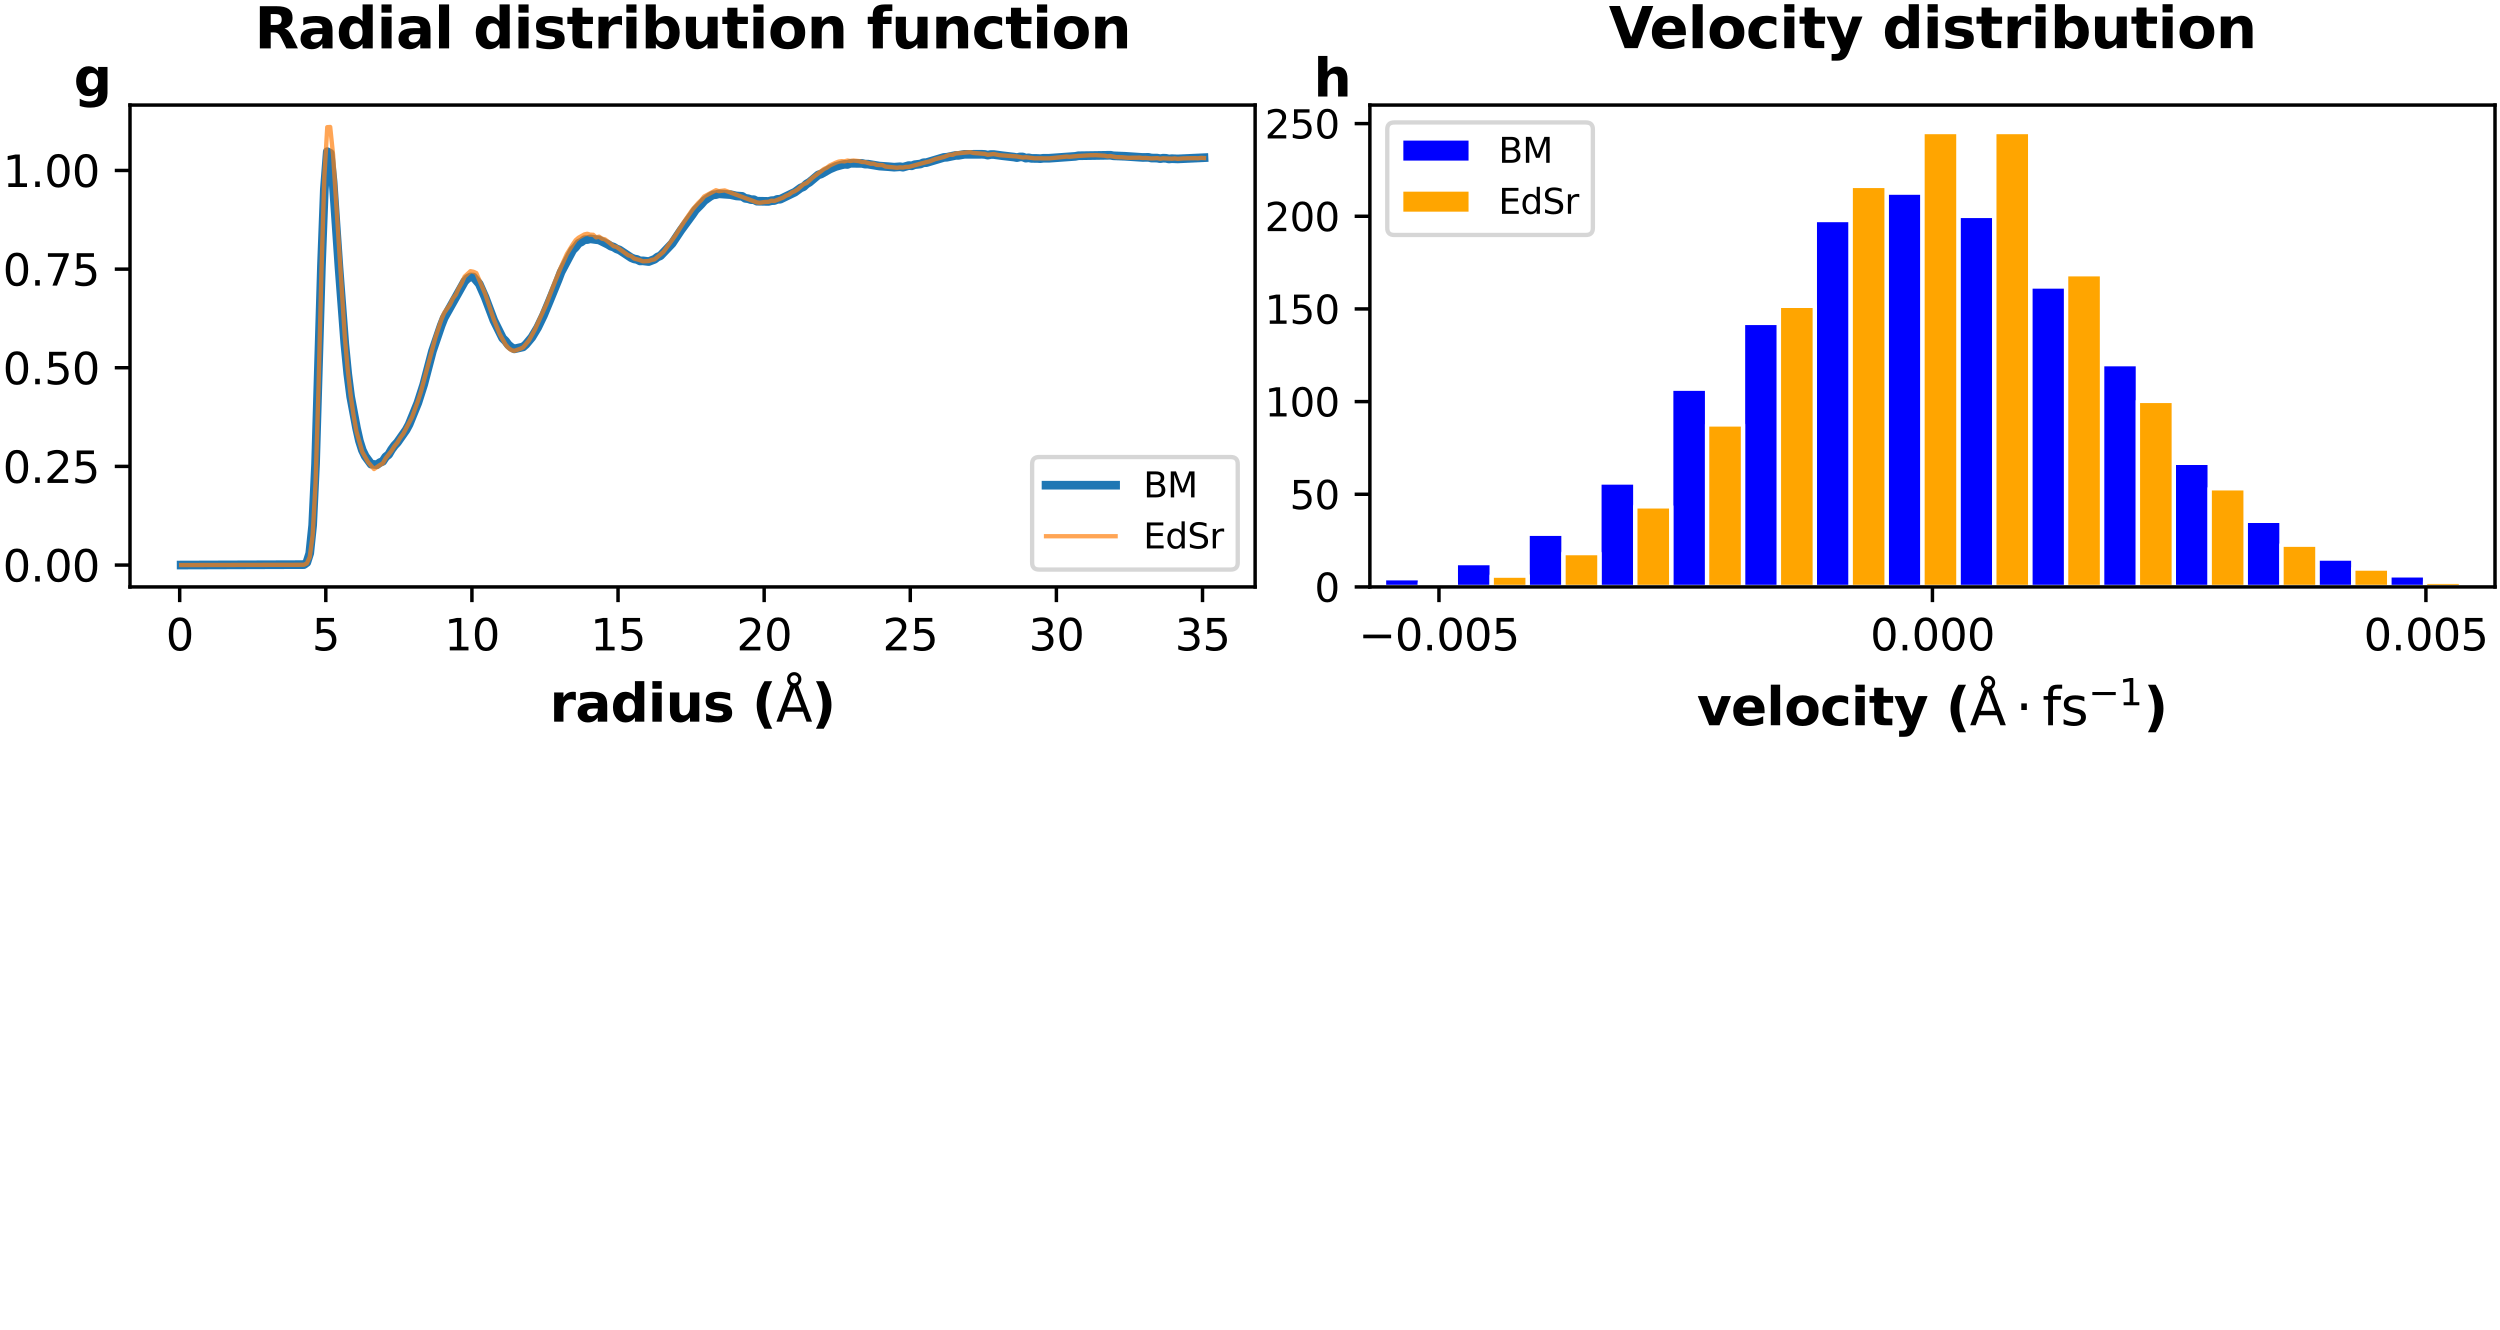 <?xml version="1.0" encoding="utf-8" standalone="no"?>
<!DOCTYPE svg PUBLIC "-//W3C//DTD SVG 1.1//EN"
  "http://www.w3.org/Graphics/SVG/1.1/DTD/svg11.dtd">
<svg xmlns:xlink="http://www.w3.org/1999/xlink" width="575.156pt" height="306pt" viewBox="0 0 575.156 306" xmlns="http://www.w3.org/2000/svg" version="1.1">
 <defs>
  <style type="text/css">*{stroke-linejoin: round; stroke-linecap: butt}</style>
 </defs>
 <g id="figure_1">
  <g id="patch_1">
   <path d="M 0 306 
L 575.156 306 
L 575.156 0 
L 0 0 
z
" style="fill: #ffffff"/>
  </g>
  <g id="axes_1">
   <g id="patch_2">
    <path d="M 29.908 135.034 
L 288.756 135.034 
L 288.756 24.174 
L 29.908 24.174 
z
" style="fill: #ffffff"/>
   </g>
   <g id="matplotlib.axis_1">
    <g id="xtick_1">
     <g id="line2d_1">
      <defs>
       <path id="mfc5b583ca8" d="M 0 0 
L 0 3.5 
" style="stroke: #000000; stroke-width: 0.8"/>
      </defs>
      <g>
       <use xlink:href="#mfc5b583ca8" x="41.338" y="135.034" style="stroke: #000000; stroke-width: 0.8"/>
      </g>
     </g>
     <g id="text_1">
      <!-- 0 -->
      <g transform="translate(38.157 149.632) scale(0.1 -0.1)">
       <defs>
        <path id="DejaVuSans-30" d="M 2034 4250 
Q 1547 4250 1301 3770 
Q 1056 3291 1056 2328 
Q 1056 1369 1301 889 
Q 1547 409 2034 409 
Q 2525 409 2770 889 
Q 3016 1369 3016 2328 
Q 3016 3291 2770 3770 
Q 2525 4250 2034 4250 
z
M 2034 4750 
Q 2819 4750 3233 4129 
Q 3647 3509 3647 2328 
Q 3647 1150 3233 529 
Q 2819 -91 2034 -91 
Q 1250 -91 836 529 
Q 422 1150 422 2328 
Q 422 3509 836 4129 
Q 1250 4750 2034 4750 
z
" transform="scale(0.016)"/>
       </defs>
       <use xlink:href="#DejaVuSans-30"/>
      </g>
     </g>
    </g>
    <g id="xtick_2">
     <g id="line2d_2">
      <g>
       <use xlink:href="#mfc5b583ca8" x="74.954" y="135.034" style="stroke: #000000; stroke-width: 0.8"/>
      </g>
     </g>
     <g id="text_2">
      <!-- 5 -->
      <g transform="translate(71.773 149.632) scale(0.1 -0.1)">
       <defs>
        <path id="DejaVuSans-35" d="M 691 4666 
L 3169 4666 
L 3169 4134 
L 1269 4134 
L 1269 2991 
Q 1406 3038 1543 3061 
Q 1681 3084 1819 3084 
Q 2600 3084 3056 2656 
Q 3513 2228 3513 1497 
Q 3513 744 3044 326 
Q 2575 -91 1722 -91 
Q 1428 -91 1123 -41 
Q 819 9 494 109 
L 494 744 
Q 775 591 1075 516 
Q 1375 441 1709 441 
Q 2250 441 2565 725 
Q 2881 1009 2881 1497 
Q 2881 1984 2565 2268 
Q 2250 2553 1709 2553 
Q 1456 2553 1204 2497 
Q 953 2441 691 2322 
L 691 4666 
z
" transform="scale(0.016)"/>
       </defs>
       <use xlink:href="#DejaVuSans-35"/>
      </g>
     </g>
    </g>
    <g id="xtick_3">
     <g id="line2d_3">
      <g>
       <use xlink:href="#mfc5b583ca8" x="108.571" y="135.034" style="stroke: #000000; stroke-width: 0.8"/>
      </g>
     </g>
     <g id="text_3">
      <!-- 10 -->
      <g transform="translate(102.208 149.632) scale(0.1 -0.1)">
       <defs>
        <path id="DejaVuSans-31" d="M 794 531 
L 1825 531 
L 1825 4091 
L 703 3866 
L 703 4441 
L 1819 4666 
L 2450 4666 
L 2450 531 
L 3481 531 
L 3481 0 
L 794 0 
L 794 531 
z
" transform="scale(0.016)"/>
       </defs>
       <use xlink:href="#DejaVuSans-31"/>
       <use xlink:href="#DejaVuSans-30" x="63.623"/>
      </g>
     </g>
    </g>
    <g id="xtick_4">
     <g id="line2d_4">
      <g>
       <use xlink:href="#mfc5b583ca8" x="142.188" y="135.034" style="stroke: #000000; stroke-width: 0.8"/>
      </g>
     </g>
     <g id="text_4">
      <!-- 15 -->
      <g transform="translate(135.825 149.632) scale(0.1 -0.1)">
       <use xlink:href="#DejaVuSans-31"/>
       <use xlink:href="#DejaVuSans-35" x="63.623"/>
      </g>
     </g>
    </g>
    <g id="xtick_5">
     <g id="line2d_5">
      <g>
       <use xlink:href="#mfc5b583ca8" x="175.804" y="135.034" style="stroke: #000000; stroke-width: 0.8"/>
      </g>
     </g>
     <g id="text_5">
      <!-- 20 -->
      <g transform="translate(169.442 149.632) scale(0.1 -0.1)">
       <defs>
        <path id="DejaVuSans-32" d="M 1228 531 
L 3431 531 
L 3431 0 
L 469 0 
L 469 531 
Q 828 903 1448 1529 
Q 2069 2156 2228 2338 
Q 2531 2678 2651 2914 
Q 2772 3150 2772 3378 
Q 2772 3750 2511 3984 
Q 2250 4219 1831 4219 
Q 1534 4219 1204 4116 
Q 875 4013 500 3803 
L 500 4441 
Q 881 4594 1212 4672 
Q 1544 4750 1819 4750 
Q 2544 4750 2975 4387 
Q 3406 4025 3406 3419 
Q 3406 3131 3298 2873 
Q 3191 2616 2906 2266 
Q 2828 2175 2409 1742 
Q 1991 1309 1228 531 
z
" transform="scale(0.016)"/>
       </defs>
       <use xlink:href="#DejaVuSans-32"/>
       <use xlink:href="#DejaVuSans-30" x="63.623"/>
      </g>
     </g>
    </g>
    <g id="xtick_6">
     <g id="line2d_6">
      <g>
       <use xlink:href="#mfc5b583ca8" x="209.421" y="135.034" style="stroke: #000000; stroke-width: 0.8"/>
      </g>
     </g>
     <g id="text_6">
      <!-- 25 -->
      <g transform="translate(203.058 149.632) scale(0.1 -0.1)">
       <use xlink:href="#DejaVuSans-32"/>
       <use xlink:href="#DejaVuSans-35" x="63.623"/>
      </g>
     </g>
    </g>
    <g id="xtick_7">
     <g id="line2d_7">
      <g>
       <use xlink:href="#mfc5b583ca8" x="243.037" y="135.034" style="stroke: #000000; stroke-width: 0.8"/>
      </g>
     </g>
     <g id="text_7">
      <!-- 30 -->
      <g transform="translate(236.675 149.632) scale(0.1 -0.1)">
       <defs>
        <path id="DejaVuSans-33" d="M 2597 2516 
Q 3050 2419 3304 2112 
Q 3559 1806 3559 1356 
Q 3559 666 3084 287 
Q 2609 -91 1734 -91 
Q 1441 -91 1130 -33 
Q 819 25 488 141 
L 488 750 
Q 750 597 1062 519 
Q 1375 441 1716 441 
Q 2309 441 2620 675 
Q 2931 909 2931 1356 
Q 2931 1769 2642 2001 
Q 2353 2234 1838 2234 
L 1294 2234 
L 1294 2753 
L 1863 2753 
Q 2328 2753 2575 2939 
Q 2822 3125 2822 3475 
Q 2822 3834 2567 4026 
Q 2313 4219 1838 4219 
Q 1578 4219 1281 4162 
Q 984 4106 628 3988 
L 628 4550 
Q 988 4650 1302 4700 
Q 1616 4750 1894 4750 
Q 2613 4750 3031 4423 
Q 3450 4097 3450 3541 
Q 3450 3153 3228 2886 
Q 3006 2619 2597 2516 
z
" transform="scale(0.016)"/>
       </defs>
       <use xlink:href="#DejaVuSans-33"/>
       <use xlink:href="#DejaVuSans-30" x="63.623"/>
      </g>
     </g>
    </g>
    <g id="xtick_8">
     <g id="line2d_8">
      <g>
       <use xlink:href="#mfc5b583ca8" x="276.654" y="135.034" style="stroke: #000000; stroke-width: 0.8"/>
      </g>
     </g>
     <g id="text_8">
      <!-- 35 -->
      <g transform="translate(270.291 149.632) scale(0.1 -0.1)">
       <use xlink:href="#DejaVuSans-33"/>
       <use xlink:href="#DejaVuSans-35" x="63.623"/>
      </g>
     </g>
    </g>
    <g id="text_9">
     <!-- radius ($\mathrm{\AA}$) -->
     <g transform="translate(126.452 166.056) scale(0.12 -0.12)">
      <defs>
       <path id="DejaVuSans-Bold-72" d="M 3138 2547 
Q 2991 2616 2845 2648 
Q 2700 2681 2553 2681 
Q 2122 2681 1889 2404 
Q 1656 2128 1656 1613 
L 1656 0 
L 538 0 
L 538 3500 
L 1656 3500 
L 1656 2925 
Q 1872 3269 2151 3426 
Q 2431 3584 2822 3584 
Q 2878 3584 2943 3579 
Q 3009 3575 3134 3559 
L 3138 2547 
z
" transform="scale(0.016)"/>
       <path id="DejaVuSans-Bold-61" d="M 2106 1575 
Q 1756 1575 1579 1456 
Q 1403 1338 1403 1106 
Q 1403 894 1545 773 
Q 1688 653 1941 653 
Q 2256 653 2472 879 
Q 2688 1106 2688 1447 
L 2688 1575 
L 2106 1575 
z
M 3816 1997 
L 3816 0 
L 2688 0 
L 2688 519 
Q 2463 200 2181 54 
Q 1900 -91 1497 -91 
Q 953 -91 614 226 
Q 275 544 275 1050 
Q 275 1666 698 1953 
Q 1122 2241 2028 2241 
L 2688 2241 
L 2688 2328 
Q 2688 2594 2478 2717 
Q 2269 2841 1825 2841 
Q 1466 2841 1156 2769 
Q 847 2697 581 2553 
L 581 3406 
Q 941 3494 1303 3539 
Q 1666 3584 2028 3584 
Q 2975 3584 3395 3211 
Q 3816 2838 3816 1997 
z
" transform="scale(0.016)"/>
       <path id="DejaVuSans-Bold-64" d="M 2919 2988 
L 2919 4863 
L 4044 4863 
L 4044 0 
L 2919 0 
L 2919 506 
Q 2688 197 2409 53 
Q 2131 -91 1766 -91 
Q 1119 -91 703 423 
Q 288 938 288 1747 
Q 288 2556 703 3070 
Q 1119 3584 1766 3584 
Q 2128 3584 2408 3439 
Q 2688 3294 2919 2988 
z
M 2181 722 
Q 2541 722 2730 984 
Q 2919 1247 2919 1747 
Q 2919 2247 2730 2509 
Q 2541 2772 2181 2772 
Q 1825 2772 1636 2509 
Q 1447 2247 1447 1747 
Q 1447 1247 1636 984 
Q 1825 722 2181 722 
z
" transform="scale(0.016)"/>
       <path id="DejaVuSans-Bold-69" d="M 538 3500 
L 1656 3500 
L 1656 0 
L 538 0 
L 538 3500 
z
M 538 4863 
L 1656 4863 
L 1656 3950 
L 538 3950 
L 538 4863 
z
" transform="scale(0.016)"/>
       <path id="DejaVuSans-Bold-75" d="M 500 1363 
L 500 3500 
L 1625 3500 
L 1625 3150 
Q 1625 2866 1622 2436 
Q 1619 2006 1619 1863 
Q 1619 1441 1641 1255 
Q 1663 1069 1716 984 
Q 1784 875 1895 815 
Q 2006 756 2150 756 
Q 2500 756 2700 1025 
Q 2900 1294 2900 1772 
L 2900 3500 
L 4019 3500 
L 4019 0 
L 2900 0 
L 2900 506 
Q 2647 200 2364 54 
Q 2081 -91 1741 -91 
Q 1134 -91 817 281 
Q 500 653 500 1363 
z
" transform="scale(0.016)"/>
       <path id="DejaVuSans-Bold-73" d="M 3272 3391 
L 3272 2541 
Q 2913 2691 2578 2766 
Q 2244 2841 1947 2841 
Q 1628 2841 1473 2761 
Q 1319 2681 1319 2516 
Q 1319 2381 1436 2309 
Q 1553 2238 1856 2203 
L 2053 2175 
Q 2913 2066 3209 1816 
Q 3506 1566 3506 1031 
Q 3506 472 3093 190 
Q 2681 -91 1863 -91 
Q 1516 -91 1145 -36 
Q 775 19 384 128 
L 384 978 
Q 719 816 1070 734 
Q 1422 653 1784 653 
Q 2113 653 2278 743 
Q 2444 834 2444 1013 
Q 2444 1163 2330 1236 
Q 2216 1309 1875 1350 
L 1678 1375 
Q 931 1469 631 1722 
Q 331 1975 331 2491 
Q 331 3047 712 3315 
Q 1094 3584 1881 3584 
Q 2191 3584 2531 3537 
Q 2872 3491 3272 3391 
z
" transform="scale(0.016)"/>
       <path id="DejaVuSans-Bold-20" transform="scale(0.016)"/>
       <path id="DejaVuSans-Bold-28" d="M 2413 -844 
L 1484 -844 
Q 1006 -72 778 623 
Q 550 1319 550 2003 
Q 550 2688 779 3389 
Q 1009 4091 1484 4856 
L 2413 4856 
Q 2013 4116 1813 3408 
Q 1613 2700 1613 2009 
Q 1613 1319 1811 609 
Q 2009 -100 2413 -844 
z
" transform="scale(0.016)"/>
       <path id="DejaVuSans-c5" d="M 2663 5081 
Q 2663 5278 2523 5417 
Q 2384 5556 2188 5556 
Q 1988 5556 1852 5420 
Q 1716 5284 1716 5081 
Q 1716 4884 1853 4746 
Q 1991 4609 2188 4609 
Q 2384 4609 2523 4746 
Q 2663 4884 2663 5081 
z
M 2188 4044 
L 1338 1722 
L 3041 1722 
L 2188 4044 
z
M 1716 4366 
Q 1525 4494 1428 4673 
Q 1331 4853 1331 5081 
Q 1331 5441 1579 5691 
Q 1828 5941 2188 5941 
Q 2544 5941 2795 5689 
Q 3047 5438 3047 5081 
Q 3047 4863 2948 4678 
Q 2850 4494 2663 4366 
L 4325 0 
L 3669 0 
L 3244 1197 
L 1141 1197 
L 716 0 
L 50 0 
L 1716 4366 
z
" transform="scale(0.016)"/>
       <path id="DejaVuSans-Bold-29" d="M 513 -844 
Q 913 -100 1113 609 
Q 1313 1319 1313 2009 
Q 1313 2700 1113 3408 
Q 913 4116 513 4856 
L 1441 4856 
Q 1916 4091 2145 3389 
Q 2375 2688 2375 2003 
Q 2375 1319 2147 623 
Q 1919 -72 1441 -844 
L 513 -844 
z
" transform="scale(0.016)"/>
      </defs>
      <use xlink:href="#DejaVuSans-Bold-72" transform="translate(0 0.172)"/>
      <use xlink:href="#DejaVuSans-Bold-61" transform="translate(49.316 0.172)"/>
      <use xlink:href="#DejaVuSans-Bold-64" transform="translate(116.797 0.172)"/>
      <use xlink:href="#DejaVuSans-Bold-69" transform="translate(188.379 0.172)"/>
      <use xlink:href="#DejaVuSans-Bold-75" transform="translate(222.656 0.172)"/>
      <use xlink:href="#DejaVuSans-Bold-73" transform="translate(293.848 0.172)"/>
      <use xlink:href="#DejaVuSans-Bold-20" transform="translate(353.369 0.172)"/>
      <use xlink:href="#DejaVuSans-Bold-28" transform="translate(388.184 0.172)"/>
      <use xlink:href="#DejaVuSans-c5" transform="translate(433.887 0.172)"/>
      <use xlink:href="#DejaVuSans-Bold-29" transform="translate(502.295 0.172)"/>
     </g>
    </g>
   </g>
   <g id="matplotlib.axis_2">
    <g id="ytick_1">
     <g id="line2d_9">
      <defs>
       <path id="m118e094673" d="M 0 0 
L -3.5 0 
" style="stroke: #000000; stroke-width: 0.8"/>
      </defs>
      <g>
       <use xlink:href="#m118e094673" x="29.908" y="129.995" style="stroke: #000000; stroke-width: 0.8"/>
      </g>
     </g>
     <g id="text_10">
      <!-- 0.00 -->
      <g transform="translate(0.642 133.794) scale(0.1 -0.1)">
       <defs>
        <path id="DejaVuSans-2e" d="M 684 794 
L 1344 794 
L 1344 0 
L 684 0 
L 684 794 
z
" transform="scale(0.016)"/>
       </defs>
       <use xlink:href="#DejaVuSans-30"/>
       <use xlink:href="#DejaVuSans-2e" x="63.623"/>
       <use xlink:href="#DejaVuSans-30" x="95.41"/>
       <use xlink:href="#DejaVuSans-30" x="159.033"/>
      </g>
     </g>
    </g>
    <g id="ytick_2">
     <g id="line2d_10">
      <g>
       <use xlink:href="#m118e094673" x="29.908" y="107.3" style="stroke: #000000; stroke-width: 0.8"/>
      </g>
     </g>
     <g id="text_11">
      <!-- 0.25 -->
      <g transform="translate(0.642 111.1) scale(0.1 -0.1)">
       <use xlink:href="#DejaVuSans-30"/>
       <use xlink:href="#DejaVuSans-2e" x="63.623"/>
       <use xlink:href="#DejaVuSans-32" x="95.41"/>
       <use xlink:href="#DejaVuSans-35" x="159.033"/>
      </g>
     </g>
    </g>
    <g id="ytick_3">
     <g id="line2d_11">
      <g>
       <use xlink:href="#m118e094673" x="29.908" y="84.606" style="stroke: #000000; stroke-width: 0.8"/>
      </g>
     </g>
     <g id="text_12">
      <!-- 0.50 -->
      <g transform="translate(0.642 88.406) scale(0.1 -0.1)">
       <use xlink:href="#DejaVuSans-30"/>
       <use xlink:href="#DejaVuSans-2e" x="63.623"/>
       <use xlink:href="#DejaVuSans-35" x="95.41"/>
       <use xlink:href="#DejaVuSans-30" x="159.033"/>
      </g>
     </g>
    </g>
    <g id="ytick_4">
     <g id="line2d_12">
      <g>
       <use xlink:href="#m118e094673" x="29.908" y="61.912" style="stroke: #000000; stroke-width: 0.8"/>
      </g>
     </g>
     <g id="text_13">
      <!-- 0.75 -->
      <g transform="translate(0.642 65.712) scale(0.1 -0.1)">
       <defs>
        <path id="DejaVuSans-37" d="M 525 4666 
L 3525 4666 
L 3525 4397 
L 1831 0 
L 1172 0 
L 2766 4134 
L 525 4134 
L 525 4666 
z
" transform="scale(0.016)"/>
       </defs>
       <use xlink:href="#DejaVuSans-30"/>
       <use xlink:href="#DejaVuSans-2e" x="63.623"/>
       <use xlink:href="#DejaVuSans-37" x="95.41"/>
       <use xlink:href="#DejaVuSans-35" x="159.033"/>
      </g>
     </g>
    </g>
    <g id="ytick_5">
     <g id="line2d_13">
      <g>
       <use xlink:href="#m118e094673" x="29.908" y="39.218" style="stroke: #000000; stroke-width: 0.8"/>
      </g>
     </g>
     <g id="text_14">
      <!-- 1.00 -->
      <g transform="translate(0.642 43.018) scale(0.1 -0.1)">
       <use xlink:href="#DejaVuSans-31"/>
       <use xlink:href="#DejaVuSans-2e" x="63.623"/>
       <use xlink:href="#DejaVuSans-30" x="95.41"/>
       <use xlink:href="#DejaVuSans-30" x="159.033"/>
      </g>
     </g>
    </g>
   </g>
   <g id="line2d_14">
    <path d="M 41.674 129.995 
L 69.912 129.897 
L 70.584 129.422 
L 71.257 127.303 
L 71.929 120.845 
L 72.601 106.684 
L 73.946 61.292 
L 74.618 43.533 
L 75.291 34.892 
L 75.963 35.241 
L 76.635 41.838 
L 77.98 61.458 
L 79.324 79.09 
L 79.997 85.964 
L 80.669 91.247 
L 82.014 98.451 
L 82.686 101.443 
L 83.358 103.569 
L 84.031 104.953 
L 85.375 106.787 
L 86.72 106.913 
L 87.392 106.426 
L 88.065 106.131 
L 88.737 105.112 
L 89.409 104.581 
L 90.082 103.431 
L 90.754 102.51 
L 91.426 101.785 
L 93.443 98.901 
L 94.116 97.647 
L 96.133 92.682 
L 97.477 88.476 
L 99.494 80.763 
L 101.511 74.855 
L 102.184 73.156 
L 106.89 64.758 
L 107.562 64.062 
L 108.235 63.717 
L 108.907 63.737 
L 110.252 65.319 
L 111.596 68.365 
L 113.613 73.711 
L 115.63 77.788 
L 116.303 78.46 
L 116.975 79.351 
L 117.647 79.906 
L 118.32 80.268 
L 120.337 79.816 
L 121.009 79.222 
L 122.354 77.609 
L 123.698 75.361 
L 125.043 72.565 
L 126.388 69.334 
L 128.405 64.39 
L 129.077 62.618 
L 131.766 57.54 
L 132.439 56.861 
L 133.111 55.976 
L 133.783 55.642 
L 134.456 55.141 
L 135.128 55.121 
L 135.8 54.946 
L 137.145 55.129 
L 137.817 55.206 
L 139.834 56.212 
L 140.507 56.627 
L 141.179 56.847 
L 141.851 57.26 
L 142.524 57.508 
L 145.213 59.287 
L 145.885 59.568 
L 146.558 59.693 
L 147.23 60.031 
L 147.902 60.01 
L 149.247 60.178 
L 150.592 59.653 
L 151.264 59.135 
L 151.936 58.849 
L 154.626 56.02 
L 156.643 52.99 
L 159.332 49.315 
L 160.004 48.328 
L 161.349 46.961 
L 162.021 46.18 
L 163.366 45.212 
L 164.038 44.837 
L 164.711 44.776 
L 165.383 44.587 
L 168.072 44.778 
L 169.417 45.079 
L 170.762 45.177 
L 171.434 45.628 
L 172.106 45.714 
L 172.779 45.931 
L 173.451 45.943 
L 174.123 46.286 
L 176.813 46.338 
L 177.485 46.169 
L 178.157 46.137 
L 178.83 45.862 
L 179.502 45.842 
L 182.191 44.535 
L 182.864 44.216 
L 184.208 43.236 
L 184.881 42.957 
L 185.553 42.327 
L 186.225 41.933 
L 188.242 40.24 
L 188.915 40.031 
L 190.932 38.882 
L 192.276 38.311 
L 193.621 37.944 
L 194.293 37.798 
L 194.966 37.835 
L 195.638 37.569 
L 198.327 37.595 
L 199 37.754 
L 199.672 37.76 
L 202.361 38.207 
L 204.378 38.347 
L 205.723 38.463 
L 207.068 38.361 
L 207.74 38.468 
L 209.085 38.086 
L 209.757 38.148 
L 210.429 37.89 
L 211.774 37.734 
L 212.446 37.437 
L 213.118 37.42 
L 217.152 36.214 
L 217.825 36.177 
L 219.842 35.757 
L 220.514 35.746 
L 221.859 35.51 
L 225.893 35.494 
L 226.565 35.533 
L 227.237 35.696 
L 227.91 35.556 
L 228.582 35.548 
L 230.599 35.822 
L 233.288 36.136 
L 233.961 36.266 
L 234.633 36.103 
L 235.305 36.106 
L 235.978 36.387 
L 236.65 36.305 
L 237.322 36.441 
L 238.667 36.454 
L 239.339 36.501 
L 240.012 36.412 
L 241.356 36.409 
L 247.407 35.972 
L 248.08 35.835 
L 255.475 35.717 
L 256.148 35.844 
L 258.837 35.953 
L 262.871 36.223 
L 264.216 36.199 
L 264.888 36.357 
L 266.233 36.374 
L 266.905 36.507 
L 267.577 36.394 
L 268.25 36.417 
L 268.922 36.577 
L 269.594 36.505 
L 270.939 36.562 
L 276.99 36.277 
L 276.99 36.277 
" clip-path="url(#p3498bf541f)" style="fill: none; stroke: #1f77b4; stroke-width: 2; stroke-linecap: square"/>
   </g>
   <g id="line2d_15">
    <path d="M 41.674 129.995 
L 69.912 129.936 
L 70.584 129.623 
L 71.257 128.164 
L 71.929 123.162 
L 72.601 111.057 
L 73.274 89.37 
L 73.946 62.598 
L 74.618 40.718 
L 75.291 29.257 
L 75.963 29.213 
L 76.635 35.684 
L 79.324 77.41 
L 79.997 85.073 
L 80.669 90.925 
L 81.341 95.53 
L 82.014 99.295 
L 83.358 103.99 
L 84.703 106.361 
L 86.048 107.909 
L 87.392 106.979 
L 88.065 106.616 
L 88.737 105.416 
L 90.082 103.692 
L 90.754 102.628 
L 91.426 101.812 
L 92.099 100.692 
L 92.771 99.812 
L 94.788 95.966 
L 96.133 92.307 
L 96.805 90.248 
L 100.167 77.67 
L 101.511 73.618 
L 102.184 71.987 
L 103.528 70.055 
L 104.201 68.649 
L 104.873 67.779 
L 105.545 66.303 
L 106.218 65.13 
L 106.89 63.628 
L 108.235 62.388 
L 108.907 62.52 
L 109.579 62.829 
L 111.596 67.549 
L 113.613 73.512 
L 114.958 76.828 
L 116.303 79.258 
L 116.975 80.055 
L 117.647 80.555 
L 118.32 80.723 
L 119.664 80.249 
L 120.337 79.934 
L 121.681 78.338 
L 123.026 75.884 
L 125.715 69.935 
L 127.732 64.652 
L 129.077 61.401 
L 130.422 58.428 
L 131.766 56.245 
L 132.439 55.259 
L 133.111 54.683 
L 134.456 53.928 
L 135.128 53.784 
L 135.8 53.999 
L 136.473 54.008 
L 137.145 54.62 
L 137.817 54.447 
L 138.49 54.918 
L 139.162 55.054 
L 140.507 56.097 
L 141.179 56.66 
L 141.851 56.807 
L 144.541 58.736 
L 145.213 58.922 
L 145.885 59.473 
L 147.23 59.843 
L 147.902 60.123 
L 149.247 60.052 
L 149.919 59.791 
L 150.592 59.669 
L 152.609 57.982 
L 155.298 54.291 
L 157.315 51.117 
L 159.332 48.197 
L 160.677 46.661 
L 161.349 46.021 
L 162.021 45.189 
L 164.711 43.765 
L 165.383 43.982 
L 166.728 43.805 
L 174.123 46.564 
L 174.796 46.641 
L 176.14 46.449 
L 176.813 46.437 
L 177.485 46.156 
L 178.157 46.246 
L 180.174 45.451 
L 180.847 45.023 
L 181.519 44.766 
L 182.191 44.256 
L 182.864 43.97 
L 183.536 43.552 
L 184.881 42.371 
L 185.553 42.129 
L 186.898 40.905 
L 189.587 38.868 
L 190.259 38.553 
L 190.932 38.056 
L 192.276 37.428 
L 192.949 37.18 
L 193.621 37.074 
L 194.293 37.124 
L 194.966 36.934 
L 195.638 37.044 
L 196.31 36.927 
L 197.655 37.067 
L 198.327 37.275 
L 199 37.292 
L 200.344 37.673 
L 201.017 37.649 
L 201.689 37.949 
L 203.034 37.995 
L 203.706 38.323 
L 206.395 38.588 
L 207.068 38.504 
L 207.74 38.539 
L 208.412 38.398 
L 209.085 38.392 
L 213.118 37.293 
L 213.791 37.148 
L 215.135 36.621 
L 217.152 36.106 
L 218.497 35.589 
L 219.169 35.631 
L 219.842 35.321 
L 223.203 34.997 
L 223.876 35.181 
L 226.565 35.4 
L 227.237 35.611 
L 228.582 35.43 
L 229.927 35.695 
L 233.961 36.003 
L 235.305 36.239 
L 235.978 36.176 
L 237.995 36.414 
L 241.356 36.44 
L 243.373 36.234 
L 245.39 36.019 
L 246.063 36.072 
L 248.08 35.875 
L 250.769 35.721 
L 252.114 35.697 
L 254.131 35.815 
L 254.803 35.967 
L 255.475 35.894 
L 256.82 36.15 
L 258.165 36.178 
L 259.509 36.297 
L 262.199 36.27 
L 262.871 36.357 
L 263.543 36.33 
L 264.888 36.453 
L 266.233 36.385 
L 266.905 36.524 
L 267.577 36.418 
L 269.594 36.514 
L 270.267 36.44 
L 270.939 36.54 
L 272.284 36.438 
L 274.973 36.39 
L 275.645 36.42 
L 276.318 36.322 
L 276.99 36.361 
L 276.99 36.361 
" clip-path="url(#p3498bf541f)" style="fill: none; stroke: #ff7f0e; stroke-opacity: 0.7; stroke-linecap: square"/>
   </g>
   <g id="patch_3">
    <path d="M 29.908 135.034 
L 29.908 24.174 
" style="fill: none; stroke: #000000; stroke-width: 0.8; stroke-linejoin: miter; stroke-linecap: square"/>
   </g>
   <g id="patch_4">
    <path d="M 288.756 135.034 
L 288.756 24.174 
" style="fill: none; stroke: #000000; stroke-width: 0.8; stroke-linejoin: miter; stroke-linecap: square"/>
   </g>
   <g id="patch_5">
    <path d="M 29.908 135.034 
L 288.756 135.034 
" style="fill: none; stroke: #000000; stroke-width: 0.8; stroke-linejoin: miter; stroke-linecap: square"/>
   </g>
   <g id="patch_6">
    <path d="M 29.908 24.174 
L 288.756 24.174 
" style="fill: none; stroke: #000000; stroke-width: 0.8; stroke-linejoin: miter; stroke-linecap: square"/>
   </g>
   <g id="text_15">
    <!-- g -->
    <g transform="translate(16.966 22.112) scale(0.12 -0.12)">
     <defs>
      <path id="DejaVuSans-Bold-67" d="M 2919 594 
Q 2688 288 2409 144 
Q 2131 0 1766 0 
Q 1125 0 706 504 
Q 288 1009 288 1791 
Q 288 2575 706 3076 
Q 1125 3578 1766 3578 
Q 2131 3578 2409 3434 
Q 2688 3291 2919 2981 
L 2919 3500 
L 4044 3500 
L 4044 353 
Q 4044 -491 3511 -936 
Q 2978 -1381 1966 -1381 
Q 1638 -1381 1331 -1331 
Q 1025 -1281 716 -1178 
L 716 -306 
Q 1009 -475 1290 -558 
Q 1572 -641 1856 -641 
Q 2406 -641 2662 -400 
Q 2919 -159 2919 353 
L 2919 594 
z
M 2181 2772 
Q 1834 2772 1640 2515 
Q 1447 2259 1447 1791 
Q 1447 1309 1634 1061 
Q 1822 813 2181 813 
Q 2531 813 2725 1069 
Q 2919 1325 2919 1791 
Q 2919 2259 2725 2515 
Q 2531 2772 2181 2772 
z
" transform="scale(0.016)"/>
     </defs>
     <use xlink:href="#DejaVuSans-Bold-67"/>
    </g>
   </g>
   <g id="text_16">
    <!-- Radial distribution function -->
    <g transform="translate(58.559 11.132) scale(0.13 -0.13)">
     <defs>
      <path id="DejaVuSans-Bold-52" d="M 2297 2597 
Q 2675 2597 2839 2737 
Q 3003 2878 3003 3200 
Q 3003 3519 2839 3656 
Q 2675 3794 2297 3794 
L 1791 3794 
L 1791 2597 
L 2297 2597 
z
M 1791 1766 
L 1791 0 
L 588 0 
L 588 4666 
L 2425 4666 
Q 3347 4666 3776 4356 
Q 4206 4047 4206 3378 
Q 4206 2916 3982 2619 
Q 3759 2322 3309 2181 
Q 3556 2125 3751 1926 
Q 3947 1728 4147 1325 
L 4800 0 
L 3519 0 
L 2950 1159 
Q 2778 1509 2601 1637 
Q 2425 1766 2131 1766 
L 1791 1766 
z
" transform="scale(0.016)"/>
      <path id="DejaVuSans-Bold-6c" d="M 538 4863 
L 1656 4863 
L 1656 0 
L 538 0 
L 538 4863 
z
" transform="scale(0.016)"/>
      <path id="DejaVuSans-Bold-74" d="M 1759 4494 
L 1759 3500 
L 2913 3500 
L 2913 2700 
L 1759 2700 
L 1759 1216 
Q 1759 972 1856 886 
Q 1953 800 2241 800 
L 2816 800 
L 2816 0 
L 1856 0 
Q 1194 0 917 276 
Q 641 553 641 1216 
L 641 2700 
L 84 2700 
L 84 3500 
L 641 3500 
L 641 4494 
L 1759 4494 
z
" transform="scale(0.016)"/>
      <path id="DejaVuSans-Bold-62" d="M 2400 722 
Q 2759 722 2948 984 
Q 3138 1247 3138 1747 
Q 3138 2247 2948 2509 
Q 2759 2772 2400 2772 
Q 2041 2772 1848 2508 
Q 1656 2244 1656 1747 
Q 1656 1250 1848 986 
Q 2041 722 2400 722 
z
M 1656 2988 
Q 1888 3294 2169 3439 
Q 2450 3584 2816 3584 
Q 3463 3584 3878 3070 
Q 4294 2556 4294 1747 
Q 4294 938 3878 423 
Q 3463 -91 2816 -91 
Q 2450 -91 2169 54 
Q 1888 200 1656 506 
L 1656 0 
L 538 0 
L 538 4863 
L 1656 4863 
L 1656 2988 
z
" transform="scale(0.016)"/>
      <path id="DejaVuSans-Bold-6f" d="M 2203 2784 
Q 1831 2784 1636 2517 
Q 1441 2250 1441 1747 
Q 1441 1244 1636 976 
Q 1831 709 2203 709 
Q 2569 709 2762 976 
Q 2956 1244 2956 1747 
Q 2956 2250 2762 2517 
Q 2569 2784 2203 2784 
z
M 2203 3584 
Q 3106 3584 3614 3096 
Q 4122 2609 4122 1747 
Q 4122 884 3614 396 
Q 3106 -91 2203 -91 
Q 1297 -91 786 396 
Q 275 884 275 1747 
Q 275 2609 786 3096 
Q 1297 3584 2203 3584 
z
" transform="scale(0.016)"/>
      <path id="DejaVuSans-Bold-6e" d="M 4056 2131 
L 4056 0 
L 2931 0 
L 2931 347 
L 2931 1631 
Q 2931 2084 2911 2256 
Q 2891 2428 2841 2509 
Q 2775 2619 2662 2680 
Q 2550 2741 2406 2741 
Q 2056 2741 1856 2470 
Q 1656 2200 1656 1722 
L 1656 0 
L 538 0 
L 538 3500 
L 1656 3500 
L 1656 2988 
Q 1909 3294 2193 3439 
Q 2478 3584 2822 3584 
Q 3428 3584 3742 3212 
Q 4056 2841 4056 2131 
z
" transform="scale(0.016)"/>
      <path id="DejaVuSans-Bold-66" d="M 2841 4863 
L 2841 4128 
L 2222 4128 
Q 1984 4128 1890 4042 
Q 1797 3956 1797 3744 
L 1797 3500 
L 2753 3500 
L 2753 2700 
L 1797 2700 
L 1797 0 
L 678 0 
L 678 2700 
L 122 2700 
L 122 3500 
L 678 3500 
L 678 3744 
Q 678 4316 997 4589 
Q 1316 4863 1984 4863 
L 2841 4863 
z
" transform="scale(0.016)"/>
      <path id="DejaVuSans-Bold-63" d="M 3366 3391 
L 3366 2478 
Q 3138 2634 2908 2709 
Q 2678 2784 2431 2784 
Q 1963 2784 1702 2511 
Q 1441 2238 1441 1747 
Q 1441 1256 1702 982 
Q 1963 709 2431 709 
Q 2694 709 2930 787 
Q 3166 866 3366 1019 
L 3366 103 
Q 3103 6 2833 -42 
Q 2563 -91 2291 -91 
Q 1344 -91 809 395 
Q 275 881 275 1747 
Q 275 2613 809 3098 
Q 1344 3584 2291 3584 
Q 2566 3584 2833 3536 
Q 3100 3488 3366 3391 
z
" transform="scale(0.016)"/>
     </defs>
     <use xlink:href="#DejaVuSans-Bold-52"/>
     <use xlink:href="#DejaVuSans-Bold-61" x="77.002"/>
     <use xlink:href="#DejaVuSans-Bold-64" x="144.482"/>
     <use xlink:href="#DejaVuSans-Bold-69" x="216.064"/>
     <use xlink:href="#DejaVuSans-Bold-61" x="250.342"/>
     <use xlink:href="#DejaVuSans-Bold-6c" x="317.822"/>
     <use xlink:href="#DejaVuSans-Bold-20" x="352.1"/>
     <use xlink:href="#DejaVuSans-Bold-64" x="386.914"/>
     <use xlink:href="#DejaVuSans-Bold-69" x="458.496"/>
     <use xlink:href="#DejaVuSans-Bold-73" x="492.773"/>
     <use xlink:href="#DejaVuSans-Bold-74" x="552.295"/>
     <use xlink:href="#DejaVuSans-Bold-72" x="600.098"/>
     <use xlink:href="#DejaVuSans-Bold-69" x="649.414"/>
     <use xlink:href="#DejaVuSans-Bold-62" x="683.691"/>
     <use xlink:href="#DejaVuSans-Bold-75" x="755.273"/>
     <use xlink:href="#DejaVuSans-Bold-74" x="826.465"/>
     <use xlink:href="#DejaVuSans-Bold-69" x="874.268"/>
     <use xlink:href="#DejaVuSans-Bold-6f" x="908.545"/>
     <use xlink:href="#DejaVuSans-Bold-6e" x="977.246"/>
     <use xlink:href="#DejaVuSans-Bold-20" x="1048.438"/>
     <use xlink:href="#DejaVuSans-Bold-66" x="1083.252"/>
     <use xlink:href="#DejaVuSans-Bold-75" x="1126.758"/>
     <use xlink:href="#DejaVuSans-Bold-6e" x="1197.949"/>
     <use xlink:href="#DejaVuSans-Bold-63" x="1269.141"/>
     <use xlink:href="#DejaVuSans-Bold-74" x="1328.418"/>
     <use xlink:href="#DejaVuSans-Bold-69" x="1376.221"/>
     <use xlink:href="#DejaVuSans-Bold-6f" x="1410.498"/>
     <use xlink:href="#DejaVuSans-Bold-6e" x="1479.199"/>
    </g>
   </g>
   <g id="legend_1">
    <g id="patch_7">
     <path d="M 239.055 131.034 
L 283.156 131.034 
Q 284.756 131.034 284.756 129.434 
L 284.756 106.749 
Q 284.756 105.149 283.156 105.149 
L 239.055 105.149 
Q 237.455 105.149 237.455 106.749 
L 237.455 129.434 
Q 237.455 131.034 239.055 131.034 
z
" style="fill: #ffffff; opacity: 0.8; stroke: #cccccc; stroke-linejoin: miter"/>
    </g>
    <g id="line2d_16">
     <path d="M 240.655 111.627 
L 248.655 111.627 
L 256.655 111.627 
" style="fill: none; stroke: #1f77b4; stroke-width: 2; stroke-linecap: square"/>
    </g>
    <g id="text_17">
     <!-- BM -->
     <g transform="translate(263.055 114.427) scale(0.08 -0.08)">
      <defs>
       <path id="DejaVuSans-42" d="M 1259 2228 
L 1259 519 
L 2272 519 
Q 2781 519 3026 730 
Q 3272 941 3272 1375 
Q 3272 1813 3026 2020 
Q 2781 2228 2272 2228 
L 1259 2228 
z
M 1259 4147 
L 1259 2741 
L 2194 2741 
Q 2656 2741 2882 2914 
Q 3109 3088 3109 3444 
Q 3109 3797 2882 3972 
Q 2656 4147 2194 4147 
L 1259 4147 
z
M 628 4666 
L 2241 4666 
Q 2963 4666 3353 4366 
Q 3744 4066 3744 3513 
Q 3744 3084 3544 2831 
Q 3344 2578 2956 2516 
Q 3422 2416 3680 2098 
Q 3938 1781 3938 1306 
Q 3938 681 3513 340 
Q 3088 0 2303 0 
L 628 0 
L 628 4666 
z
" transform="scale(0.016)"/>
       <path id="DejaVuSans-4d" d="M 628 4666 
L 1569 4666 
L 2759 1491 
L 3956 4666 
L 4897 4666 
L 4897 0 
L 4281 0 
L 4281 4097 
L 3078 897 
L 2444 897 
L 1241 4097 
L 1241 0 
L 628 0 
L 628 4666 
z
" transform="scale(0.016)"/>
      </defs>
      <use xlink:href="#DejaVuSans-42"/>
      <use xlink:href="#DejaVuSans-4d" x="68.604"/>
     </g>
    </g>
    <g id="line2d_17">
     <path d="M 240.655 123.37 
L 248.655 123.37 
L 256.655 123.37 
" style="fill: none; stroke: #ff7f0e; stroke-opacity: 0.7; stroke-linecap: square"/>
    </g>
    <g id="text_18">
     <!-- EdSr -->
     <g transform="translate(263.055 126.17) scale(0.08 -0.08)">
      <defs>
       <path id="DejaVuSans-45" d="M 628 4666 
L 3578 4666 
L 3578 4134 
L 1259 4134 
L 1259 2753 
L 3481 2753 
L 3481 2222 
L 1259 2222 
L 1259 531 
L 3634 531 
L 3634 0 
L 628 0 
L 628 4666 
z
" transform="scale(0.016)"/>
       <path id="DejaVuSans-64" d="M 2906 2969 
L 2906 4863 
L 3481 4863 
L 3481 0 
L 2906 0 
L 2906 525 
Q 2725 213 2448 61 
Q 2172 -91 1784 -91 
Q 1150 -91 751 415 
Q 353 922 353 1747 
Q 353 2572 751 3078 
Q 1150 3584 1784 3584 
Q 2172 3584 2448 3432 
Q 2725 3281 2906 2969 
z
M 947 1747 
Q 947 1113 1208 752 
Q 1469 391 1925 391 
Q 2381 391 2643 752 
Q 2906 1113 2906 1747 
Q 2906 2381 2643 2742 
Q 2381 3103 1925 3103 
Q 1469 3103 1208 2742 
Q 947 2381 947 1747 
z
" transform="scale(0.016)"/>
       <path id="DejaVuSans-53" d="M 3425 4513 
L 3425 3897 
Q 3066 4069 2747 4153 
Q 2428 4238 2131 4238 
Q 1616 4238 1336 4038 
Q 1056 3838 1056 3469 
Q 1056 3159 1242 3001 
Q 1428 2844 1947 2747 
L 2328 2669 
Q 3034 2534 3370 2195 
Q 3706 1856 3706 1288 
Q 3706 609 3251 259 
Q 2797 -91 1919 -91 
Q 1588 -91 1214 -16 
Q 841 59 441 206 
L 441 856 
Q 825 641 1194 531 
Q 1563 422 1919 422 
Q 2459 422 2753 634 
Q 3047 847 3047 1241 
Q 3047 1584 2836 1778 
Q 2625 1972 2144 2069 
L 1759 2144 
Q 1053 2284 737 2584 
Q 422 2884 422 3419 
Q 422 4038 858 4394 
Q 1294 4750 2059 4750 
Q 2388 4750 2728 4690 
Q 3069 4631 3425 4513 
z
" transform="scale(0.016)"/>
       <path id="DejaVuSans-72" d="M 2631 2963 
Q 2534 3019 2420 3045 
Q 2306 3072 2169 3072 
Q 1681 3072 1420 2755 
Q 1159 2438 1159 1844 
L 1159 0 
L 581 0 
L 581 3500 
L 1159 3500 
L 1159 2956 
Q 1341 3275 1631 3429 
Q 1922 3584 2338 3584 
Q 2397 3584 2469 3576 
Q 2541 3569 2628 3553 
L 2631 2963 
z
" transform="scale(0.016)"/>
      </defs>
      <use xlink:href="#DejaVuSans-45"/>
      <use xlink:href="#DejaVuSans-64" x="63.184"/>
      <use xlink:href="#DejaVuSans-53" x="126.66"/>
      <use xlink:href="#DejaVuSans-72" x="190.137"/>
     </g>
    </g>
   </g>
  </g>
  <g id="axes_2">
   <g id="patch_8">
    <path d="M 315.158 135.034 
L 574.006 135.034 
L 574.006 24.174 
L 315.158 24.174 
z
" style="fill: #ffffff"/>
   </g>
   <g id="patch_9">
    <path d="M 268.852 135.034 
L 277.111 135.034 
L 277.111 134.959 
L 268.852 134.959 
z
" clip-path="url(#p7f1d7a0c5b)" style="fill: #0000ff; stroke: #ffffff; stroke-linejoin: miter"/>
   </g>
   <g id="patch_10">
    <path d="M 285.37 135.034 
L 293.63 135.034 
L 293.63 134.885 
L 285.37 134.885 
z
" clip-path="url(#p7f1d7a0c5b)" style="fill: #0000ff; stroke: #ffffff; stroke-linejoin: miter"/>
   </g>
   <g id="patch_11">
    <path d="M 301.889 135.034 
L 310.148 135.034 
L 310.148 134.366 
L 301.889 134.366 
z
" clip-path="url(#p7f1d7a0c5b)" style="fill: #0000ff; stroke: #ffffff; stroke-linejoin: miter"/>
   </g>
   <g id="patch_12">
    <path d="M 318.407 135.034 
L 326.666 135.034 
L 326.666 133.031 
L 318.407 133.031 
z
" clip-path="url(#p7f1d7a0c5b)" style="fill: #0000ff; stroke: #ffffff; stroke-linejoin: miter"/>
   </g>
   <g id="patch_13">
    <path d="M 334.925 135.034 
L 343.184 135.034 
L 343.184 129.545 
L 334.925 129.545 
z
" clip-path="url(#p7f1d7a0c5b)" style="fill: #0000ff; stroke: #ffffff; stroke-linejoin: miter"/>
   </g>
   <g id="patch_14">
    <path d="M 351.444 135.034 
L 359.703 135.034 
L 359.703 122.795 
L 351.444 122.795 
z
" clip-path="url(#p7f1d7a0c5b)" style="fill: #0000ff; stroke: #ffffff; stroke-linejoin: miter"/>
   </g>
   <g id="patch_15">
    <path d="M 367.962 135.034 
L 376.221 135.034 
L 376.221 111.002 
L 367.962 111.002 
z
" clip-path="url(#p7f1d7a0c5b)" style="fill: #0000ff; stroke: #ffffff; stroke-linejoin: miter"/>
   </g>
   <g id="patch_16">
    <path d="M 384.48 135.034 
L 392.739 135.034 
L 392.739 89.418 
L 384.48 89.418 
z
" clip-path="url(#p7f1d7a0c5b)" style="fill: #0000ff; stroke: #ffffff; stroke-linejoin: miter"/>
   </g>
   <g id="patch_17">
    <path d="M 400.999 135.034 
L 409.258 135.034 
L 409.258 74.287 
L 400.999 74.287 
z
" clip-path="url(#p7f1d7a0c5b)" style="fill: #0000ff; stroke: #ffffff; stroke-linejoin: miter"/>
   </g>
   <g id="patch_18">
    <path d="M 417.517 135.034 
L 425.776 135.034 
L 425.776 50.626 
L 417.517 50.626 
z
" clip-path="url(#p7f1d7a0c5b)" style="fill: #0000ff; stroke: #ffffff; stroke-linejoin: miter"/>
   </g>
   <g id="patch_19">
    <path d="M 434.035 135.034 
L 442.294 135.034 
L 442.294 44.322 
L 434.035 44.322 
z
" clip-path="url(#p7f1d7a0c5b)" style="fill: #0000ff; stroke: #ffffff; stroke-linejoin: miter"/>
   </g>
   <g id="patch_20">
    <path d="M 450.553 135.034 
L 458.813 135.034 
L 458.813 49.662 
L 450.553 49.662 
z
" clip-path="url(#p7f1d7a0c5b)" style="fill: #0000ff; stroke: #ffffff; stroke-linejoin: miter"/>
   </g>
   <g id="patch_21">
    <path d="M 467.072 135.034 
L 475.331 135.034 
L 475.331 65.906 
L 467.072 65.906 
z
" clip-path="url(#p7f1d7a0c5b)" style="fill: #0000ff; stroke: #ffffff; stroke-linejoin: miter"/>
   </g>
   <g id="patch_22">
    <path d="M 483.59 135.034 
L 491.849 135.034 
L 491.849 83.781 
L 483.59 83.781 
z
" clip-path="url(#p7f1d7a0c5b)" style="fill: #0000ff; stroke: #ffffff; stroke-linejoin: miter"/>
   </g>
   <g id="patch_23">
    <path d="M 500.108 135.034 
L 508.367 135.034 
L 508.367 106.478 
L 500.108 106.478 
z
" clip-path="url(#p7f1d7a0c5b)" style="fill: #0000ff; stroke: #ffffff; stroke-linejoin: miter"/>
   </g>
   <g id="patch_24">
    <path d="M 516.627 135.034 
L 524.886 135.034 
L 524.886 119.828 
L 516.627 119.828 
z
" clip-path="url(#p7f1d7a0c5b)" style="fill: #0000ff; stroke: #ffffff; stroke-linejoin: miter"/>
   </g>
   <g id="patch_25">
    <path d="M 533.145 135.034 
L 541.404 135.034 
L 541.404 128.506 
L 533.145 128.506 
z
" clip-path="url(#p7f1d7a0c5b)" style="fill: #0000ff; stroke: #ffffff; stroke-linejoin: miter"/>
   </g>
   <g id="patch_26">
    <path d="M 549.663 135.034 
L 557.922 135.034 
L 557.922 132.363 
L 549.663 132.363 
z
" clip-path="url(#p7f1d7a0c5b)" style="fill: #0000ff; stroke: #ffffff; stroke-linejoin: miter"/>
   </g>
   <g id="patch_27">
    <path d="M 566.181 135.034 
L 574.441 135.034 
L 574.441 134.144 
L 566.181 134.144 
z
" clip-path="url(#p7f1d7a0c5b)" style="fill: #0000ff; stroke: #ffffff; stroke-linejoin: miter"/>
   </g>
   <g id="patch_28">
    <path d="M 582.7 135.034 
L 590.959 135.034 
L 590.959 134.663 
L 582.7 134.663 
z
" clip-path="url(#p7f1d7a0c5b)" style="fill: #0000ff; stroke: #ffffff; stroke-linejoin: miter"/>
   </g>
   <g id="patch_29">
    <path d="M 277.111 135.034 
L 285.37 135.034 
L 285.37 135.034 
L 277.111 135.034 
z
" clip-path="url(#p7f1d7a0c5b)" style="fill: #ffa500; stroke: #ffffff; stroke-linejoin: miter"/>
   </g>
   <g id="patch_30">
    <path d="M 293.63 135.034 
L 301.889 135.034 
L 301.889 135.034 
L 293.63 135.034 
z
" clip-path="url(#p7f1d7a0c5b)" style="fill: #ffa500; stroke: #ffffff; stroke-linejoin: miter"/>
   </g>
   <g id="patch_31">
    <path d="M 310.148 135.034 
L 318.407 135.034 
L 318.407 135.034 
L 310.148 135.034 
z
" clip-path="url(#p7f1d7a0c5b)" style="fill: #ffa500; stroke: #ffffff; stroke-linejoin: miter"/>
   </g>
   <g id="patch_32">
    <path d="M 326.666 135.034 
L 334.925 135.034 
L 334.925 134.144 
L 326.666 134.144 
z
" clip-path="url(#p7f1d7a0c5b)" style="fill: #ffa500; stroke: #ffffff; stroke-linejoin: miter"/>
   </g>
   <g id="patch_33">
    <path d="M 343.184 135.034 
L 351.444 135.034 
L 351.444 132.438 
L 343.184 132.438 
z
" clip-path="url(#p7f1d7a0c5b)" style="fill: #ffa500; stroke: #ffffff; stroke-linejoin: miter"/>
   </g>
   <g id="patch_34">
    <path d="M 359.703 135.034 
L 367.962 135.034 
L 367.962 127.246 
L 359.703 127.246 
z
" clip-path="url(#p7f1d7a0c5b)" style="fill: #ffa500; stroke: #ffffff; stroke-linejoin: miter"/>
   </g>
   <g id="patch_35">
    <path d="M 376.221 135.034 
L 384.48 135.034 
L 384.48 116.491 
L 376.221 116.491 
z
" clip-path="url(#p7f1d7a0c5b)" style="fill: #ffa500; stroke: #ffffff; stroke-linejoin: miter"/>
   </g>
   <g id="patch_36">
    <path d="M 392.739 135.034 
L 400.999 135.034 
L 400.999 97.651 
L 392.739 97.651 
z
" clip-path="url(#p7f1d7a0c5b)" style="fill: #ffa500; stroke: #ffffff; stroke-linejoin: miter"/>
   </g>
   <g id="patch_37">
    <path d="M 409.258 135.034 
L 417.517 135.034 
L 417.517 70.356 
L 409.258 70.356 
z
" clip-path="url(#p7f1d7a0c5b)" style="fill: #ffa500; stroke: #ffffff; stroke-linejoin: miter"/>
   </g>
   <g id="patch_38">
    <path d="M 425.776 135.034 
L 434.035 135.034 
L 434.035 42.764 
L 425.776 42.764 
z
" clip-path="url(#p7f1d7a0c5b)" style="fill: #ffa500; stroke: #ffffff; stroke-linejoin: miter"/>
   </g>
   <g id="patch_39">
    <path d="M 442.294 135.034 
L 450.553 135.034 
L 450.553 30.378 
L 442.294 30.378 
z
" clip-path="url(#p7f1d7a0c5b)" style="fill: #ffa500; stroke: #ffffff; stroke-linejoin: miter"/>
   </g>
   <g id="patch_40">
    <path d="M 458.813 135.034 
L 467.072 135.034 
L 467.072 30.378 
L 458.813 30.378 
z
" clip-path="url(#p7f1d7a0c5b)" style="fill: #ffa500; stroke: #ffffff; stroke-linejoin: miter"/>
   </g>
   <g id="patch_41">
    <path d="M 475.331 135.034 
L 483.59 135.034 
L 483.59 63.087 
L 475.331 63.087 
z
" clip-path="url(#p7f1d7a0c5b)" style="fill: #ffa500; stroke: #ffffff; stroke-linejoin: miter"/>
   </g>
   <g id="patch_42">
    <path d="M 491.849 135.034 
L 500.108 135.034 
L 500.108 92.237 
L 491.849 92.237 
z
" clip-path="url(#p7f1d7a0c5b)" style="fill: #ffa500; stroke: #ffffff; stroke-linejoin: miter"/>
   </g>
   <g id="patch_43">
    <path d="M 508.367 135.034 
L 516.627 135.034 
L 516.627 112.337 
L 508.367 112.337 
z
" clip-path="url(#p7f1d7a0c5b)" style="fill: #ffa500; stroke: #ffffff; stroke-linejoin: miter"/>
   </g>
   <g id="patch_44">
    <path d="M 524.886 135.034 
L 533.145 135.034 
L 533.145 125.317 
L 524.886 125.317 
z
" clip-path="url(#p7f1d7a0c5b)" style="fill: #ffa500; stroke: #ffffff; stroke-linejoin: miter"/>
   </g>
   <g id="patch_45">
    <path d="M 541.404 135.034 
L 549.663 135.034 
L 549.663 130.806 
L 541.404 130.806 
z
" clip-path="url(#p7f1d7a0c5b)" style="fill: #ffa500; stroke: #ffffff; stroke-linejoin: miter"/>
   </g>
   <g id="patch_46">
    <path d="M 557.922 135.034 
L 566.181 135.034 
L 566.181 133.847 
L 557.922 133.847 
z
" clip-path="url(#p7f1d7a0c5b)" style="fill: #ffa500; stroke: #ffffff; stroke-linejoin: miter"/>
   </g>
   <g id="patch_47">
    <path d="M 574.441 135.034 
L 582.7 135.034 
L 582.7 134.959 
L 574.441 134.959 
z
" clip-path="url(#p7f1d7a0c5b)" style="fill: #ffa500; stroke: #ffffff; stroke-linejoin: miter"/>
   </g>
   <g id="patch_48">
    <path d="M 590.959 135.034 
L 599.218 135.034 
L 599.218 135.034 
L 590.959 135.034 
z
" clip-path="url(#p7f1d7a0c5b)" style="fill: #ffa500; stroke: #ffffff; stroke-linejoin: miter"/>
   </g>
   <g id="matplotlib.axis_3">
    <g id="xtick_9">
     <g id="line2d_18">
      <g>
       <use xlink:href="#mfc5b583ca8" x="331.052" y="135.034" style="stroke: #000000; stroke-width: 0.8"/>
      </g>
     </g>
     <g id="text_19">
      <!-- −0.005 -->
      <g transform="translate(312.549 149.632) scale(0.1 -0.1)">
       <defs>
        <path id="DejaVuSans-2212" d="M 678 2272 
L 4684 2272 
L 4684 1741 
L 678 1741 
L 678 2272 
z
" transform="scale(0.016)"/>
       </defs>
       <use xlink:href="#DejaVuSans-2212"/>
       <use xlink:href="#DejaVuSans-30" x="83.789"/>
       <use xlink:href="#DejaVuSans-2e" x="147.412"/>
       <use xlink:href="#DejaVuSans-30" x="179.199"/>
       <use xlink:href="#DejaVuSans-30" x="242.822"/>
       <use xlink:href="#DejaVuSans-35" x="306.445"/>
      </g>
     </g>
    </g>
    <g id="xtick_10">
     <g id="line2d_19">
      <g>
       <use xlink:href="#mfc5b583ca8" x="444.582" y="135.034" style="stroke: #000000; stroke-width: 0.8"/>
      </g>
     </g>
     <g id="text_20">
      <!-- 0.000 -->
      <g transform="translate(430.268 149.632) scale(0.1 -0.1)">
       <use xlink:href="#DejaVuSans-30"/>
       <use xlink:href="#DejaVuSans-2e" x="63.623"/>
       <use xlink:href="#DejaVuSans-30" x="95.41"/>
       <use xlink:href="#DejaVuSans-30" x="159.033"/>
       <use xlink:href="#DejaVuSans-30" x="222.656"/>
      </g>
     </g>
    </g>
    <g id="xtick_11">
     <g id="line2d_20">
      <g>
       <use xlink:href="#mfc5b583ca8" x="558.112" y="135.034" style="stroke: #000000; stroke-width: 0.8"/>
      </g>
     </g>
     <g id="text_21">
      <!-- 0.005 -->
      <g transform="translate(543.798 149.632) scale(0.1 -0.1)">
       <use xlink:href="#DejaVuSans-30"/>
       <use xlink:href="#DejaVuSans-2e" x="63.623"/>
       <use xlink:href="#DejaVuSans-30" x="95.41"/>
       <use xlink:href="#DejaVuSans-30" x="159.033"/>
       <use xlink:href="#DejaVuSans-35" x="222.656"/>
      </g>
     </g>
    </g>
    <g id="text_22">
     <!-- velocity ($\mathrm{\AA \cdot fs^{-1}}$) -->
     <g transform="translate(390.402 166.872) scale(0.12 -0.12)">
      <defs>
       <path id="DejaVuSans-Bold-76" d="M 97 3500 
L 1216 3500 
L 2088 1081 
L 2956 3500 
L 4078 3500 
L 2700 0 
L 1472 0 
L 97 3500 
z
" transform="scale(0.016)"/>
       <path id="DejaVuSans-Bold-65" d="M 4031 1759 
L 4031 1441 
L 1416 1441 
Q 1456 1047 1700 850 
Q 1944 653 2381 653 
Q 2734 653 3104 758 
Q 3475 863 3866 1075 
L 3866 213 
Q 3469 63 3072 -14 
Q 2675 -91 2278 -91 
Q 1328 -91 801 392 
Q 275 875 275 1747 
Q 275 2603 792 3093 
Q 1309 3584 2216 3584 
Q 3041 3584 3536 3087 
Q 4031 2591 4031 1759 
z
M 2881 2131 
Q 2881 2450 2695 2645 
Q 2509 2841 2209 2841 
Q 1884 2841 1681 2658 
Q 1478 2475 1428 2131 
L 2881 2131 
z
" transform="scale(0.016)"/>
       <path id="DejaVuSans-Bold-79" d="M 78 3500 
L 1197 3500 
L 2138 1125 
L 2938 3500 
L 4056 3500 
L 2584 -331 
Q 2363 -916 2067 -1148 
Q 1772 -1381 1288 -1381 
L 641 -1381 
L 641 -647 
L 991 -647 
Q 1275 -647 1404 -556 
Q 1534 -466 1606 -231 
L 1638 -134 
L 78 3500 
z
" transform="scale(0.016)"/>
       <path id="DejaVuSans-22c5" d="M 684 2619 
L 1344 2619 
L 1344 1825 
L 684 1825 
L 684 2619 
z
" transform="scale(0.016)"/>
       <path id="DejaVuSans-66" d="M 2375 4863 
L 2375 4384 
L 1825 4384 
Q 1516 4384 1395 4259 
Q 1275 4134 1275 3809 
L 1275 3500 
L 2222 3500 
L 2222 3053 
L 1275 3053 
L 1275 0 
L 697 0 
L 697 3053 
L 147 3053 
L 147 3500 
L 697 3500 
L 697 3744 
Q 697 4328 969 4595 
Q 1241 4863 1831 4863 
L 2375 4863 
z
" transform="scale(0.016)"/>
       <path id="DejaVuSans-73" d="M 2834 3397 
L 2834 2853 
Q 2591 2978 2328 3040 
Q 2066 3103 1784 3103 
Q 1356 3103 1142 2972 
Q 928 2841 928 2578 
Q 928 2378 1081 2264 
Q 1234 2150 1697 2047 
L 1894 2003 
Q 2506 1872 2764 1633 
Q 3022 1394 3022 966 
Q 3022 478 2636 193 
Q 2250 -91 1575 -91 
Q 1294 -91 989 -36 
Q 684 19 347 128 
L 347 722 
Q 666 556 975 473 
Q 1284 391 1588 391 
Q 1994 391 2212 530 
Q 2431 669 2431 922 
Q 2431 1156 2273 1281 
Q 2116 1406 1581 1522 
L 1381 1569 
Q 847 1681 609 1914 
Q 372 2147 372 2553 
Q 372 3047 722 3315 
Q 1072 3584 1716 3584 
Q 2034 3584 2315 3537 
Q 2597 3491 2834 3397 
z
" transform="scale(0.016)"/>
      </defs>
      <use xlink:href="#DejaVuSans-Bold-76" transform="translate(0 0.172)"/>
      <use xlink:href="#DejaVuSans-Bold-65" transform="translate(65.186 0.172)"/>
      <use xlink:href="#DejaVuSans-Bold-6c" transform="translate(133.008 0.172)"/>
      <use xlink:href="#DejaVuSans-Bold-6f" transform="translate(167.285 0.172)"/>
      <use xlink:href="#DejaVuSans-Bold-63" transform="translate(235.986 0.172)"/>
      <use xlink:href="#DejaVuSans-Bold-69" transform="translate(295.264 0.172)"/>
      <use xlink:href="#DejaVuSans-Bold-74" transform="translate(329.541 0.172)"/>
      <use xlink:href="#DejaVuSans-Bold-79" transform="translate(377.344 0.172)"/>
      <use xlink:href="#DejaVuSans-Bold-20" transform="translate(442.529 0.172)"/>
      <use xlink:href="#DejaVuSans-Bold-28" transform="translate(477.344 0.172)"/>
      <use xlink:href="#DejaVuSans-c5" transform="translate(523.047 0.172)"/>
      <use xlink:href="#DejaVuSans-22c5" transform="translate(610.938 0.172)"/>
      <use xlink:href="#DejaVuSans-66" transform="translate(662.207 0.172)"/>
      <use xlink:href="#DejaVuSans-73" transform="translate(697.412 0.172)"/>
      <use xlink:href="#DejaVuSans-2212" transform="translate(750.469 38.453) scale(0.7)"/>
      <use xlink:href="#DejaVuSans-31" transform="translate(809.121 38.453) scale(0.7)"/>
      <use xlink:href="#DejaVuSans-Bold-29" transform="translate(856.392 0.172)"/>
     </g>
    </g>
   </g>
   <g id="matplotlib.axis_4">
    <g id="ytick_6">
     <g id="line2d_21">
      <g>
       <use xlink:href="#m118e094673" x="315.158" y="135.034" style="stroke: #000000; stroke-width: 0.8"/>
      </g>
     </g>
     <g id="text_23">
      <!-- 0 -->
      <g transform="translate(302.432 138.453) scale(0.09 -0.09)">
       <use xlink:href="#DejaVuSans-30"/>
      </g>
     </g>
    </g>
    <g id="ytick_7">
     <g id="line2d_22">
      <g>
       <use xlink:href="#m118e094673" x="315.158" y="113.714" style="stroke: #000000; stroke-width: 0.8"/>
      </g>
     </g>
     <g id="text_24">
      <!-- 50 -->
      <g transform="translate(296.706 117.134) scale(0.09 -0.09)">
       <use xlink:href="#DejaVuSans-35"/>
       <use xlink:href="#DejaVuSans-30" x="63.623"/>
      </g>
     </g>
    </g>
    <g id="ytick_8">
     <g id="line2d_23">
      <g>
       <use xlink:href="#m118e094673" x="315.158" y="92.395" style="stroke: #000000; stroke-width: 0.8"/>
      </g>
     </g>
     <g id="text_25">
      <!-- 100 -->
      <g transform="translate(290.98 95.815) scale(0.09 -0.09)">
       <use xlink:href="#DejaVuSans-31"/>
       <use xlink:href="#DejaVuSans-30" x="63.623"/>
       <use xlink:href="#DejaVuSans-30" x="127.246"/>
      </g>
     </g>
    </g>
    <g id="ytick_9">
     <g id="line2d_24">
      <g>
       <use xlink:href="#m118e094673" x="315.158" y="71.076" style="stroke: #000000; stroke-width: 0.8"/>
      </g>
     </g>
     <g id="text_26">
      <!-- 150 -->
      <g transform="translate(290.98 74.495) scale(0.09 -0.09)">
       <use xlink:href="#DejaVuSans-31"/>
       <use xlink:href="#DejaVuSans-35" x="63.623"/>
       <use xlink:href="#DejaVuSans-30" x="127.246"/>
      </g>
     </g>
    </g>
    <g id="ytick_10">
     <g id="line2d_25">
      <g>
       <use xlink:href="#m118e094673" x="315.158" y="49.757" style="stroke: #000000; stroke-width: 0.8"/>
      </g>
     </g>
     <g id="text_27">
      <!-- 200 -->
      <g transform="translate(290.98 53.176) scale(0.09 -0.09)">
       <use xlink:href="#DejaVuSans-32"/>
       <use xlink:href="#DejaVuSans-30" x="63.623"/>
       <use xlink:href="#DejaVuSans-30" x="127.246"/>
      </g>
     </g>
    </g>
    <g id="ytick_11">
     <g id="line2d_26">
      <g>
       <use xlink:href="#m118e094673" x="315.158" y="28.438" style="stroke: #000000; stroke-width: 0.8"/>
      </g>
     </g>
     <g id="text_28">
      <!-- 250 -->
      <g transform="translate(290.98 31.857) scale(0.09 -0.09)">
       <use xlink:href="#DejaVuSans-32"/>
       <use xlink:href="#DejaVuSans-35" x="63.623"/>
       <use xlink:href="#DejaVuSans-30" x="127.246"/>
      </g>
     </g>
    </g>
   </g>
   <g id="patch_49">
    <path d="M 315.158 135.034 
L 315.158 24.174 
" style="fill: none; stroke: #000000; stroke-width: 0.8; stroke-linejoin: miter; stroke-linecap: square"/>
   </g>
   <g id="patch_50">
    <path d="M 574.006 135.034 
L 574.006 24.174 
" style="fill: none; stroke: #000000; stroke-width: 0.8; stroke-linejoin: miter; stroke-linecap: square"/>
   </g>
   <g id="patch_51">
    <path d="M 315.158 135.034 
L 574.006 135.034 
" style="fill: none; stroke: #000000; stroke-width: 0.8; stroke-linejoin: miter; stroke-linecap: square"/>
   </g>
   <g id="patch_52">
    <path d="M 315.158 24.174 
L 574.006 24.174 
" style="fill: none; stroke: #000000; stroke-width: 0.8; stroke-linejoin: miter; stroke-linecap: square"/>
   </g>
   <g id="text_29">
    <!-- h -->
    <g transform="translate(302.216 22.206) scale(0.12 -0.12)">
     <defs>
      <path id="DejaVuSans-Bold-68" d="M 4056 2131 
L 4056 0 
L 2931 0 
L 2931 347 
L 2931 1625 
Q 2931 2084 2911 2256 
Q 2891 2428 2841 2509 
Q 2775 2619 2662 2680 
Q 2550 2741 2406 2741 
Q 2056 2741 1856 2470 
Q 1656 2200 1656 1722 
L 1656 0 
L 538 0 
L 538 4863 
L 1656 4863 
L 1656 2988 
Q 1909 3294 2193 3439 
Q 2478 3584 2822 3584 
Q 3428 3584 3742 3212 
Q 4056 2841 4056 2131 
z
" transform="scale(0.016)"/>
     </defs>
     <use xlink:href="#DejaVuSans-Bold-68"/>
    </g>
   </g>
   <g id="text_30">
    <!-- Velocity distribution -->
    <g transform="translate(370.121 11.081) scale(0.13 -0.13)">
     <defs>
      <path id="DejaVuSans-Bold-56" d="M 31 4666 
L 1241 4666 
L 2478 1222 
L 3713 4666 
L 4922 4666 
L 3194 0 
L 1759 0 
L 31 4666 
z
" transform="scale(0.016)"/>
     </defs>
     <use xlink:href="#DejaVuSans-Bold-56"/>
     <use xlink:href="#DejaVuSans-Bold-65" x="71.893"/>
     <use xlink:href="#DejaVuSans-Bold-6c" x="139.715"/>
     <use xlink:href="#DejaVuSans-Bold-6f" x="173.992"/>
     <use xlink:href="#DejaVuSans-Bold-63" x="242.693"/>
     <use xlink:href="#DejaVuSans-Bold-69" x="301.971"/>
     <use xlink:href="#DejaVuSans-Bold-74" x="336.248"/>
     <use xlink:href="#DejaVuSans-Bold-79" x="384.051"/>
     <use xlink:href="#DejaVuSans-Bold-20" x="449.236"/>
     <use xlink:href="#DejaVuSans-Bold-64" x="484.051"/>
     <use xlink:href="#DejaVuSans-Bold-69" x="555.633"/>
     <use xlink:href="#DejaVuSans-Bold-73" x="589.91"/>
     <use xlink:href="#DejaVuSans-Bold-74" x="649.432"/>
     <use xlink:href="#DejaVuSans-Bold-72" x="697.234"/>
     <use xlink:href="#DejaVuSans-Bold-69" x="746.551"/>
     <use xlink:href="#DejaVuSans-Bold-62" x="780.828"/>
     <use xlink:href="#DejaVuSans-Bold-75" x="852.41"/>
     <use xlink:href="#DejaVuSans-Bold-74" x="923.602"/>
     <use xlink:href="#DejaVuSans-Bold-69" x="971.404"/>
     <use xlink:href="#DejaVuSans-Bold-6f" x="1005.682"/>
     <use xlink:href="#DejaVuSans-Bold-6e" x="1074.383"/>
    </g>
   </g>
   <g id="legend_2">
    <g id="patch_53">
     <path d="M 320.758 54.059 
L 364.86 54.059 
Q 366.46 54.059 366.46 52.459 
L 366.46 29.774 
Q 366.46 28.174 364.86 28.174 
L 320.758 28.174 
Q 319.158 28.174 319.158 29.774 
L 319.158 52.459 
Q 319.158 54.059 320.758 54.059 
z
" style="fill: #ffffff; opacity: 0.8; stroke: #cccccc; stroke-linejoin: miter"/>
    </g>
    <g id="patch_54">
     <path d="M 322.358 37.453 
L 338.358 37.453 
L 338.358 31.853 
L 322.358 31.853 
z
" style="fill: #0000ff; stroke: #ffffff; stroke-linejoin: miter"/>
    </g>
    <g id="text_31">
     <!-- BM -->
     <g transform="translate(344.758 37.453) scale(0.08 -0.08)">
      <use xlink:href="#DejaVuSans-42"/>
      <use xlink:href="#DejaVuSans-4d" x="68.604"/>
     </g>
    </g>
    <g id="patch_55">
     <path d="M 322.358 49.195 
L 338.358 49.195 
L 338.358 43.595 
L 322.358 43.595 
z
" style="fill: #ffa500; stroke: #ffffff; stroke-linejoin: miter"/>
    </g>
    <g id="text_32">
     <!-- EdSr -->
     <g transform="translate(344.758 49.195) scale(0.08 -0.08)">
      <use xlink:href="#DejaVuSans-45"/>
      <use xlink:href="#DejaVuSans-64" x="63.184"/>
      <use xlink:href="#DejaVuSans-53" x="126.66"/>
      <use xlink:href="#DejaVuSans-72" x="190.137"/>
     </g>
    </g>
   </g>
  </g>
 </g>
 <defs>
  <clipPath id="p3498bf541f">
   <rect x="29.908" y="24.174" width="258.848" height="110.86"/>
  </clipPath>
  <clipPath id="p7f1d7a0c5b">
   <rect x="315.158" y="24.174" width="258.848" height="110.86"/>
  </clipPath>
 </defs>
</svg>
